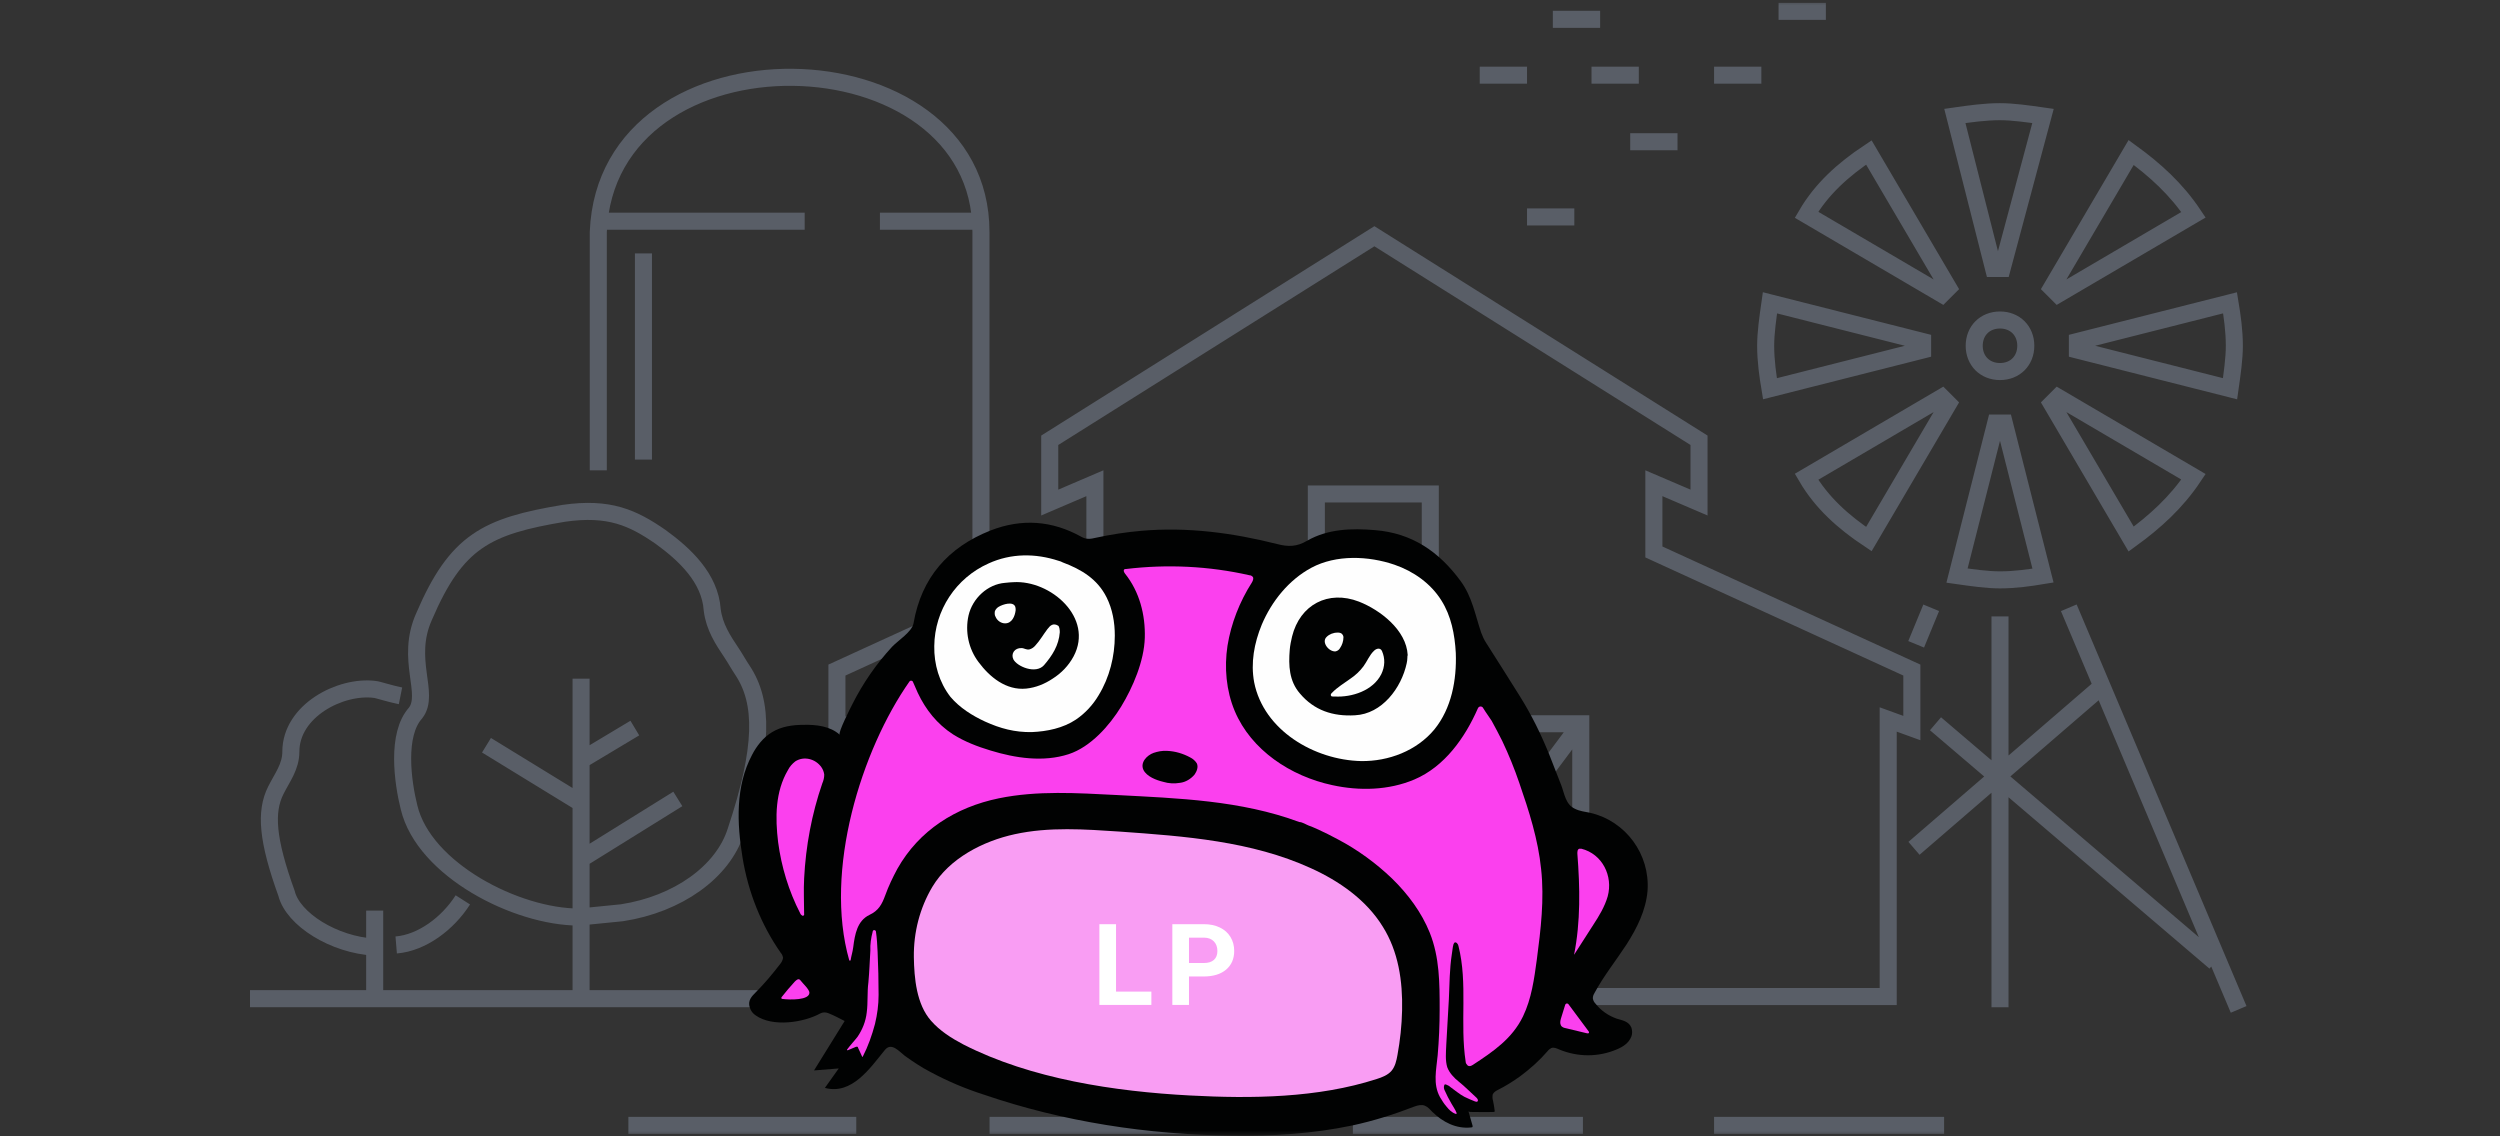 <svg width="220" height="100" viewBox="0 0 220 100" fill="none" xmlns="http://www.w3.org/2000/svg">
<rect x="0" y="0" width="220" height="100" fill="#333333" stroke="none"/>
<mask id="mask0" style="mask-type:alpha" maskUnits="userSpaceOnUse" x="0" y="0" width="220" height="100">
<rect width="220" height="100" fill="#C4C4C4"/>
</mask>
<g mask="url(#mask0)">
<path d="M134.757 109.239H155M102.973 109.239H123.216M71 109.239H91.243M150.838 99.033H171.081M119.054 99.033H139.297M87.081 99.033H107.324M55.297 99.033H75.351M156.514 1H160.676M134.378 19.088H138.541M143.459 12.474H147.622M136.649 1.701H140.811M150.838 6.615H155M140.054 6.615H144.216M130.216 6.615H134.378M139.108 63.691V87.693H166.162C166.162 79.189 166.162 71.818 166.162 63.313L168.243 64.069V58.966L145.541 48.572V42.524L149.514 44.225V38.744L120.946 20.789L92.378 38.744V44.225L96.351 42.524V48.572L73.649 58.966V64.069L75.54 63.502C75.54 72.007 75.54 79.378 75.54 87.882V87.693H102.595V63.691H139.108ZM139.108 63.691L120.757 88.26L102.405 63.691M86.324 50.84V20.411C86.324 2.646 53.405 1.89 52.649 20.411V41.39M22 87.882H71.946M52.081 19.466H70.811M176 54.241V88.638M169.946 53.485L168.622 56.698M182.054 53.485L197 88.827M168.432 74.653L185.081 60.289M194.919 84.669L170.324 63.691M120.757 88.638V63.691L139.108 88.26M102.595 88.26L120.946 63.691M102.595 87.882H139.108M77.432 19.466H86.135M56.622 22.301V40.445M51.135 87.882V59.722M51.135 66.904L55.865 64.069M51.135 70.684L42.811 65.581M51.135 75.598L59.649 70.306M32.973 83.347C29.378 83.157 25.784 80.89 25.216 78.622C23.514 73.897 23.324 71.44 24.27 69.55C24.838 68.416 25.595 67.471 25.595 66.148C25.595 62.557 29.946 60.289 32.973 60.667C33.162 60.667 34.297 61.045 35.243 61.234M40.73 79.189C39.405 81.268 37.135 82.969 34.865 83.157M32.973 87.882V80.134M115.838 43.469H125.865V51.596H115.838V43.469ZM176 28.16C177.324 28.16 178.27 29.105 178.27 30.428C178.27 31.751 177.324 32.696 176 32.696C174.676 32.696 173.73 31.751 173.73 30.428C173.73 29.105 174.676 28.16 176 28.16ZM155.757 26.648C155.568 27.971 155.378 29.294 155.378 30.428C155.378 31.751 155.568 33.074 155.757 34.208L169.189 30.806C169.189 30.617 169.189 30.617 169.189 30.428C169.189 30.239 169.189 30.239 169.189 30.05L155.757 26.648ZM172.027 10.206L175.432 23.624C175.622 23.624 175.622 23.624 175.811 23.624C176 23.624 176 23.624 176.189 23.624L179.784 10.206C178.459 10.017 177.135 9.828 176 9.828C174.676 9.828 173.351 10.017 172.027 10.206ZM187.541 13.419L180.541 25.325C180.73 25.514 180.919 25.703 181.108 25.892L193.027 18.899C191.514 16.631 189.622 14.931 187.541 13.419ZM196.243 26.648L182.811 30.05C182.811 30.239 182.811 30.239 182.811 30.428C182.811 30.617 182.811 30.617 182.811 30.806L196.243 34.208C196.432 32.885 196.622 31.562 196.622 30.428C196.622 29.105 196.432 27.782 196.243 26.648ZM193.027 41.957L181.108 34.964C180.919 35.153 180.73 35.342 180.541 35.531L187.541 47.438C189.622 45.926 191.514 44.225 193.027 41.957ZM179.784 50.651L176.378 37.232C176.189 37.232 176.189 37.232 176 37.232C175.811 37.232 175.811 37.232 175.622 37.232L172.216 50.651C173.541 50.84 174.865 51.029 176 51.029C177.324 51.029 178.649 50.84 179.784 50.651ZM164.459 47.438L171.459 35.531C171.27 35.342 171.081 35.153 170.892 34.964L158.973 41.957C160.297 44.225 162.189 45.926 164.459 47.438ZM158.973 18.899L170.892 25.892C171.081 25.703 171.27 25.514 171.459 25.325L164.459 13.419C162.189 14.931 160.297 16.631 158.973 18.899ZM54.73 80.323C59.649 79.567 63.622 76.732 64.757 73.141C67.216 65.77 67.216 61.801 65.324 58.966C64.946 58.399 64.757 58.021 64.378 57.454C63.622 56.32 62.865 55.186 62.676 53.674C62.486 50.84 60.216 48.761 58.135 47.249C55.676 45.548 53.595 44.603 49.622 45.17C42.811 46.304 40.162 47.627 37.324 54.241C35.622 58.021 37.892 61.045 36.568 62.746C34.865 64.636 35.432 68.794 36 71.062C37.324 76.543 45.459 80.701 50.946 80.701L54.73 80.323Z" stroke="#595E67" stroke-width="1.5" stroke-miterlimit="22.926"/>
<path d="M129.24 97.822V97.851C129.356 98.257 129.472 98.663 129.588 99.069C129.588 99.098 129.588 99.127 129.588 99.156C129.588 99.185 129.53 99.214 129.472 99.214C128.139 99.359 126.979 98.75 126.051 97.851C125.848 97.648 125.674 97.416 125.385 97.3C125.095 97.184 124.776 97.271 124.515 97.358C122.717 98.054 120.891 98.634 119.006 99.04C115.556 99.764 111.99 99.996 108.424 99.939C101.003 99.852 93.552 98.721 86.536 96.314C84.912 95.793 83.347 95.126 81.839 94.314C81.056 93.908 80.332 93.415 79.636 92.922C79.143 92.546 78.447 91.676 77.867 92.401C76.563 93.995 74.968 96.373 72.591 95.735L73.808 94.024L71.634 94.198L74.33 89.849C73.924 89.647 73.403 89.357 72.881 89.154C72.649 89.067 72.388 89.067 72.185 89.183C70.706 89.994 67.981 90.4 66.503 89.357C66.242 89.183 66.068 88.951 65.981 88.661C65.778 88.052 66.155 87.675 66.503 87.327C67.285 86.544 68.01 85.675 68.677 84.805C68.793 84.66 68.88 84.486 68.909 84.283C68.88 84.138 68.822 83.964 68.706 83.848C66.966 81.355 65.836 78.485 65.343 75.47C64.85 72.454 64.705 69.207 66.184 66.424C66.59 65.641 67.169 64.888 67.952 64.424C68.764 63.931 69.75 63.786 70.706 63.786C71.837 63.757 73.055 63.902 73.895 64.656C73.722 64.482 74.881 62.22 75.026 61.931C75.954 60.104 77.114 58.422 78.505 56.915C79.027 56.364 80.245 55.61 80.389 54.856C81.085 50.827 83.434 48.16 87.174 46.681C89.928 45.608 92.595 45.811 95.146 47.232C95.61 47.493 95.958 47.435 96.451 47.319C97.784 47.029 99.118 46.826 100.452 46.71C104.482 46.362 108.453 46.884 112.367 47.87C113.353 48.13 114.107 48.13 115.035 47.58C116.861 46.536 118.948 46.478 121.007 46.652C124.254 46.913 126.631 48.536 128.545 51.146C129.559 52.537 129.82 54.132 130.342 55.668C130.458 55.987 130.603 56.306 130.777 56.567C131.763 58.133 132.777 59.698 133.763 61.293C134.778 62.916 135.619 64.627 136.343 66.424C136.691 67.294 137.039 68.193 137.387 69.091C137.677 69.845 137.764 70.802 138.605 71.179C139.011 71.382 139.503 71.44 139.938 71.527C143.069 72.251 145.215 75.18 144.983 78.398C144.838 80.108 144.055 81.674 143.127 83.123C142.2 84.544 141.127 85.878 140.315 87.385C140.228 87.53 140.17 87.675 140.17 87.849C140.199 88.023 140.257 88.168 140.373 88.284C140.866 88.922 141.533 89.385 142.287 89.647C142.779 89.791 143.33 89.878 143.562 90.429C143.649 90.69 143.649 90.98 143.562 91.212C143.33 91.792 142.837 92.111 142.287 92.343C140.663 93.038 138.837 93.038 137.184 92.343C136.981 92.256 136.72 92.14 136.517 92.227C136.401 92.285 136.285 92.372 136.198 92.488C135.474 93.328 134.662 94.053 133.763 94.72C133.154 95.155 132.516 95.561 131.821 95.909C131.647 95.996 131.444 96.112 131.357 96.314C131.328 96.489 131.328 96.691 131.386 96.865C131.444 97.155 131.502 97.445 131.531 97.735C131.531 97.764 131.531 97.822 131.502 97.851C131.502 97.851 131.473 97.851 131.444 97.851C130.748 97.88 130.023 97.851 129.327 97.851C129.269 97.793 129.24 97.793 129.24 97.822Z" fill="#010202"/>
<path d="M123.384 88.922C123.355 90.256 123.21 91.56 122.978 92.836C122.891 93.329 122.775 93.851 122.456 94.228C122.137 94.605 121.616 94.807 121.152 94.952C115.962 96.634 110.106 96.692 104.714 96.402C98.132 96.054 90.711 94.952 84.767 91.908C83.724 91.357 82.709 90.72 81.926 89.821C80.65 88.371 80.448 86.081 80.419 84.225C80.39 82.051 80.94 79.906 82.042 78.05C83.55 75.528 86.507 74.02 89.29 73.412C92.334 72.745 95.465 72.977 98.538 73.18C104.279 73.586 110.135 74.02 115.353 76.398C117.847 77.528 120.224 79.181 121.674 81.529C123.065 83.733 123.442 86.342 123.384 88.922Z" fill="#F99DF3"/>
<path d="M98.211 87.259H101.321V88.436H96.746V81.327H98.211V87.259ZM104.631 85.931V88.436H103.166V81.327H105.939C106.473 81.327 106.942 81.424 107.345 81.62C107.752 81.815 108.065 82.093 108.283 82.455C108.501 82.813 108.61 83.221 108.61 83.68C108.61 84.377 108.371 84.927 107.892 85.331C107.417 85.731 106.758 85.931 105.915 85.931H104.631ZM104.631 84.745H105.939C106.327 84.745 106.621 84.653 106.823 84.471C107.028 84.289 107.131 84.028 107.131 83.69C107.131 83.342 107.028 83.06 106.823 82.845C106.618 82.63 106.335 82.52 105.973 82.513H104.631V84.745Z" fill="white"/>
<path d="M74.736 84.515C72.475 76.6 75.809 65.989 80.042 59.959C80.1 59.901 80.187 59.872 80.274 59.93C80.303 59.93 80.303 59.959 80.332 59.988C80.477 60.336 80.622 60.655 80.766 60.974C81.462 62.452 82.477 63.728 83.869 64.626C84.883 65.264 86.014 65.699 87.174 66.047C89.348 66.714 91.812 67.091 94.045 66.366C95.987 65.728 97.64 63.844 98.654 62.191C99.698 60.481 100.684 58.161 100.742 56.132C100.8 54.103 100.278 52.073 99.002 50.479C98.915 50.363 98.828 50.189 98.944 50.102C98.973 50.073 99.031 50.073 99.089 50.073C102.713 49.638 106.395 49.812 109.961 50.624C110.077 50.624 110.164 50.682 110.251 50.769C110.338 50.913 110.251 51.116 110.164 51.261C109.091 52.943 108.338 54.856 108.019 56.828C107.729 58.741 107.903 60.771 108.656 62.568C110.106 66.018 113.585 68.308 117.238 69.091C119.615 69.613 122.196 69.555 124.457 68.598C127.124 67.468 128.922 64.916 130.052 62.336C130.11 62.191 130.255 62.133 130.4 62.191C130.458 62.22 130.487 62.249 130.516 62.307C130.777 62.742 131.212 63.322 131.27 63.438C131.589 64.018 131.908 64.626 132.198 65.206C132.777 66.424 133.27 67.642 133.705 68.917C134.546 71.353 135.358 73.875 135.619 76.484C135.909 79.122 135.59 81.79 135.242 84.428C135.01 86.138 134.778 87.878 134.024 89.443C133.067 91.415 131.386 92.545 129.617 93.705C129.472 93.792 129.327 93.879 129.154 93.763C129.067 93.676 128.98 93.56 128.98 93.444C128.458 90.052 129.183 86.544 128.342 83.239C128.313 83.065 128.139 82.862 127.994 82.949C127.965 82.978 127.936 83.036 127.907 83.094C127.82 83.384 127.82 83.674 127.762 83.964C127.559 85.269 127.559 86.602 127.501 87.907L127.269 91.995V92.024C127.24 92.632 127.182 93.328 127.356 93.908C127.53 94.401 127.965 94.865 128.371 95.184C128.922 95.619 129.414 96.14 129.936 96.604C130.023 96.691 130.11 96.836 130.023 96.923C129.965 96.981 129.878 96.952 129.791 96.923C129.472 96.807 129.183 96.662 128.864 96.517C128.429 96.285 128.023 95.938 127.617 95.647C127.53 95.561 127.414 95.503 127.269 95.445C127.211 95.416 127.153 95.416 127.095 95.474C127.095 95.474 127.095 95.474 127.095 95.503C127.037 95.647 127.066 95.822 127.124 95.938C127.298 96.343 127.501 96.72 127.733 97.126C127.878 97.387 128.052 97.619 128.168 97.909C128.168 97.938 128.197 97.996 128.168 98.025C128.139 98.025 128.139 98.025 128.11 98.025C127.762 97.909 127.53 97.677 127.298 97.387C127.066 97.126 126.892 96.836 126.718 96.546C126.08 95.387 126.399 94.14 126.515 92.864C126.631 91.531 126.689 90.168 126.689 88.835C126.689 86.544 126.689 84.254 125.819 82.079C125.095 80.282 123.906 78.688 122.514 77.325C121.094 75.962 119.47 74.774 117.702 73.846C117.151 73.556 116.6 73.266 116.02 73.005C115.73 72.889 115.469 72.744 115.18 72.657C114.948 72.57 114.6 72.338 114.339 72.338C109.178 70.425 103.699 70.251 98.249 69.961C94.799 69.787 91.29 69.555 87.898 70.251C84.101 71.034 80.882 73.063 78.969 76.455C78.563 77.209 78.186 77.992 77.896 78.803C77.606 79.586 77.317 80.137 76.505 80.514C75.432 81.036 75.229 82.224 75.084 83.355C75.026 83.819 74.91 84.109 74.852 84.515C74.794 84.544 74.765 84.544 74.736 84.515C74.736 84.544 74.765 84.544 74.736 84.515Z" fill="#FB40EE"/>
<path d="M119.789 66.975C115.672 66.888 111.208 64.279 110.367 60.046C110.048 58.335 110.367 56.596 111.034 54.972C111.904 52.914 113.411 51.029 115.412 49.957C117.586 48.797 120.427 48.913 122.717 49.696C124.399 50.276 125.906 51.348 126.834 52.827C127.704 54.19 128.023 55.842 128.11 57.466C128.197 59.843 127.733 62.336 126.225 64.192C124.66 66.076 122.196 67.004 119.789 66.975Z" fill="#FEFEFE"/>
<path d="M82.216 56.857C82.245 53.697 84.13 50.856 87 49.58C88.971 48.682 91.117 48.682 93.146 49.348C93.291 49.377 93.407 49.435 93.523 49.493C95.146 50.102 96.567 50.943 97.379 52.566C97.901 53.61 98.103 54.77 98.103 55.929C98.103 57.756 97.64 59.611 96.683 61.177C96.19 62.018 95.494 62.772 94.683 63.322C93.552 64.076 92.16 64.366 90.798 64.424C89.319 64.453 88.014 64.105 86.681 63.496C85.55 62.974 84.448 62.279 83.637 61.322C82.651 60.046 82.187 58.452 82.216 56.857Z" fill="#FEFEFE"/>
<path d="M70.59 80.572C70.503 80.514 70.445 80.456 70.416 80.369C69.402 78.398 68.764 76.281 68.474 74.107C68.213 71.962 68.213 69.671 69.344 67.758C69.489 67.468 69.721 67.207 69.982 67.004C70.735 66.511 71.75 66.772 72.272 67.497C72.417 67.7 72.504 67.932 72.533 68.164C72.533 68.424 72.475 68.685 72.359 68.946C71.431 71.643 70.909 74.455 70.764 77.296C70.706 78.369 70.764 79.441 70.764 80.514C70.706 80.601 70.648 80.601 70.59 80.572Z" fill="#FB40EE"/>
<path d="M138.518 84.022C139.098 81.094 139.04 78.108 138.808 75.121C138.808 74.947 138.808 74.745 138.982 74.686C139.04 74.686 139.098 74.686 139.156 74.686C141.011 75.15 141.968 77.093 141.475 78.89C141.214 79.789 140.721 80.601 140.228 81.355L138.518 84.022Z" fill="#FB40EE"/>
<path d="M76.794 81.993C76.794 81.906 76.853 81.848 76.939 81.848C76.998 81.848 77.085 81.906 77.085 81.993C77.171 82.573 77.2 83.181 77.229 83.761C77.287 85.037 77.316 86.313 77.316 87.559C77.316 88.429 77.2 89.27 76.998 90.111C76.737 91.096 76.389 92.082 75.925 92.981C75.925 93.01 75.867 93.01 75.867 92.981C75.751 92.72 75.635 92.488 75.519 92.227C75.519 92.198 75.49 92.14 75.461 92.111C75.432 92.111 75.374 92.111 75.345 92.111L74.591 92.43C74.562 92.43 74.533 92.401 74.533 92.372C74.852 91.937 75.171 91.618 75.461 91.241C75.896 90.603 76.186 89.879 76.273 89.096C76.389 88.226 76.302 87.327 76.418 86.458C76.505 85.53 76.534 84.573 76.592 83.645C76.563 83.124 76.65 82.544 76.794 81.993Z" fill="#FB40EE"/>
<path d="M137.735 88.429C137.764 88.342 137.851 88.284 137.938 88.313C137.967 88.313 137.996 88.342 138.025 88.371L139.793 90.749C139.822 90.778 139.851 90.835 139.822 90.894C139.793 90.951 139.706 90.951 139.619 90.922L137.822 90.488C137.648 90.459 137.445 90.401 137.358 90.227C137.271 90.053 137.3 89.85 137.358 89.647L137.735 88.429Z" fill="#FB40EE"/>
<path d="M68.851 87.907C68.793 87.907 68.735 87.849 68.764 87.791C68.764 87.762 68.764 87.762 68.793 87.733C69.141 87.298 69.518 86.834 69.924 86.399C70.04 86.283 70.214 86.109 70.359 86.196C70.388 86.225 70.446 86.254 70.475 86.312C70.62 86.515 71.228 87.066 71.228 87.356C71.228 88.023 69.547 87.994 68.851 87.907Z" fill="#FB40EE"/>
<path d="M102.713 66.077C103.409 66.106 104.105 66.309 104.743 66.656C104.974 66.772 105.177 66.946 105.322 67.178C105.467 67.497 105.322 67.874 105.119 68.164C104.801 68.541 104.337 68.831 103.844 68.889C103.351 68.976 102.829 68.947 102.365 68.802C101.756 68.657 100.916 68.338 100.626 67.758C100.307 67.091 100.945 66.454 101.524 66.251C101.872 66.135 102.278 66.048 102.684 66.077H102.713Z" fill="#010202"/>
<path d="M123.848 57.901C123.848 58.046 123.819 58.22 123.79 58.365C123.326 60.539 121.616 62.829 119.238 62.945C117.296 63.061 115.643 62.51 114.397 61.032C113.44 59.93 113.382 58.568 113.498 57.176C113.527 56.799 113.614 56.393 113.701 56.016C114.397 53.204 116.89 51.9 119.586 52.943C121.442 53.668 123.761 55.437 123.877 57.64C123.848 57.727 123.848 57.814 123.848 57.901Z" fill="#010202"/>
<path d="M89.174 51.232C92.45 51.029 96.277 54.364 94.479 57.756C94.044 58.567 93.407 59.234 92.624 59.727C91.928 60.191 91.145 60.51 90.305 60.597C88.536 60.771 87.087 59.582 86.101 58.248C85.231 57.089 84.912 55.581 85.231 54.161C85.579 52.653 86.913 51.406 88.449 51.29C88.739 51.261 89.029 51.232 89.174 51.232Z" fill="#010202"/>
<path d="M117.122 61.09C117.122 61.061 117.151 61.032 117.209 60.974C117.673 60.481 118.281 60.133 118.832 59.727C119.267 59.437 119.673 59.06 119.992 58.626C120.311 58.191 120.514 57.64 120.92 57.263C121.123 57.06 121.47 56.973 121.615 57.292C121.905 57.959 121.876 58.654 121.557 59.321C120.833 60.771 118.977 61.38 117.441 61.293H117.296C117.238 61.293 117.151 61.293 117.122 61.206C117.093 61.148 117.122 61.119 117.122 61.09Z" fill="#FEFEFE"/>
<path d="M117.702 55.669C117.731 55.669 117.76 55.669 117.789 55.669C117.876 55.669 117.934 55.698 118.021 55.727C118.137 55.814 118.224 55.93 118.224 56.075C118.224 56.422 118.108 56.77 117.905 57.06C117.818 57.205 117.673 57.292 117.528 57.321C116.948 57.379 116.252 56.51 116.745 56.046C116.977 55.814 117.325 55.669 117.702 55.669Z" fill="#FEFEFE"/>
<path d="M89.899 57.031C90.131 57.031 90.305 57.205 90.594 57.147C90.797 57.089 90.971 56.973 91.116 56.799C91.493 56.394 91.812 55.843 92.16 55.379C92.421 55.031 92.682 54.799 93.117 55.06C93.233 55.147 93.262 55.437 93.262 55.64C93.175 56.799 92.595 57.698 91.87 58.539C91.145 59.351 89.493 58.655 89.174 58.017C88.942 57.524 89.29 57.002 89.899 57.031Z" fill="#FEFEFE"/>
<path d="M89.348 53.407C89.377 53.494 89.377 53.61 89.377 53.697C89.319 54.218 89.058 54.856 88.449 54.856C88.101 54.856 87.753 54.624 87.608 54.276C87.521 54.132 87.521 53.958 87.55 53.784C87.608 53.639 87.724 53.494 87.869 53.407C88.246 53.175 89.174 52.885 89.348 53.407Z" fill="#FEFEFE"/>
</g>
</svg>
